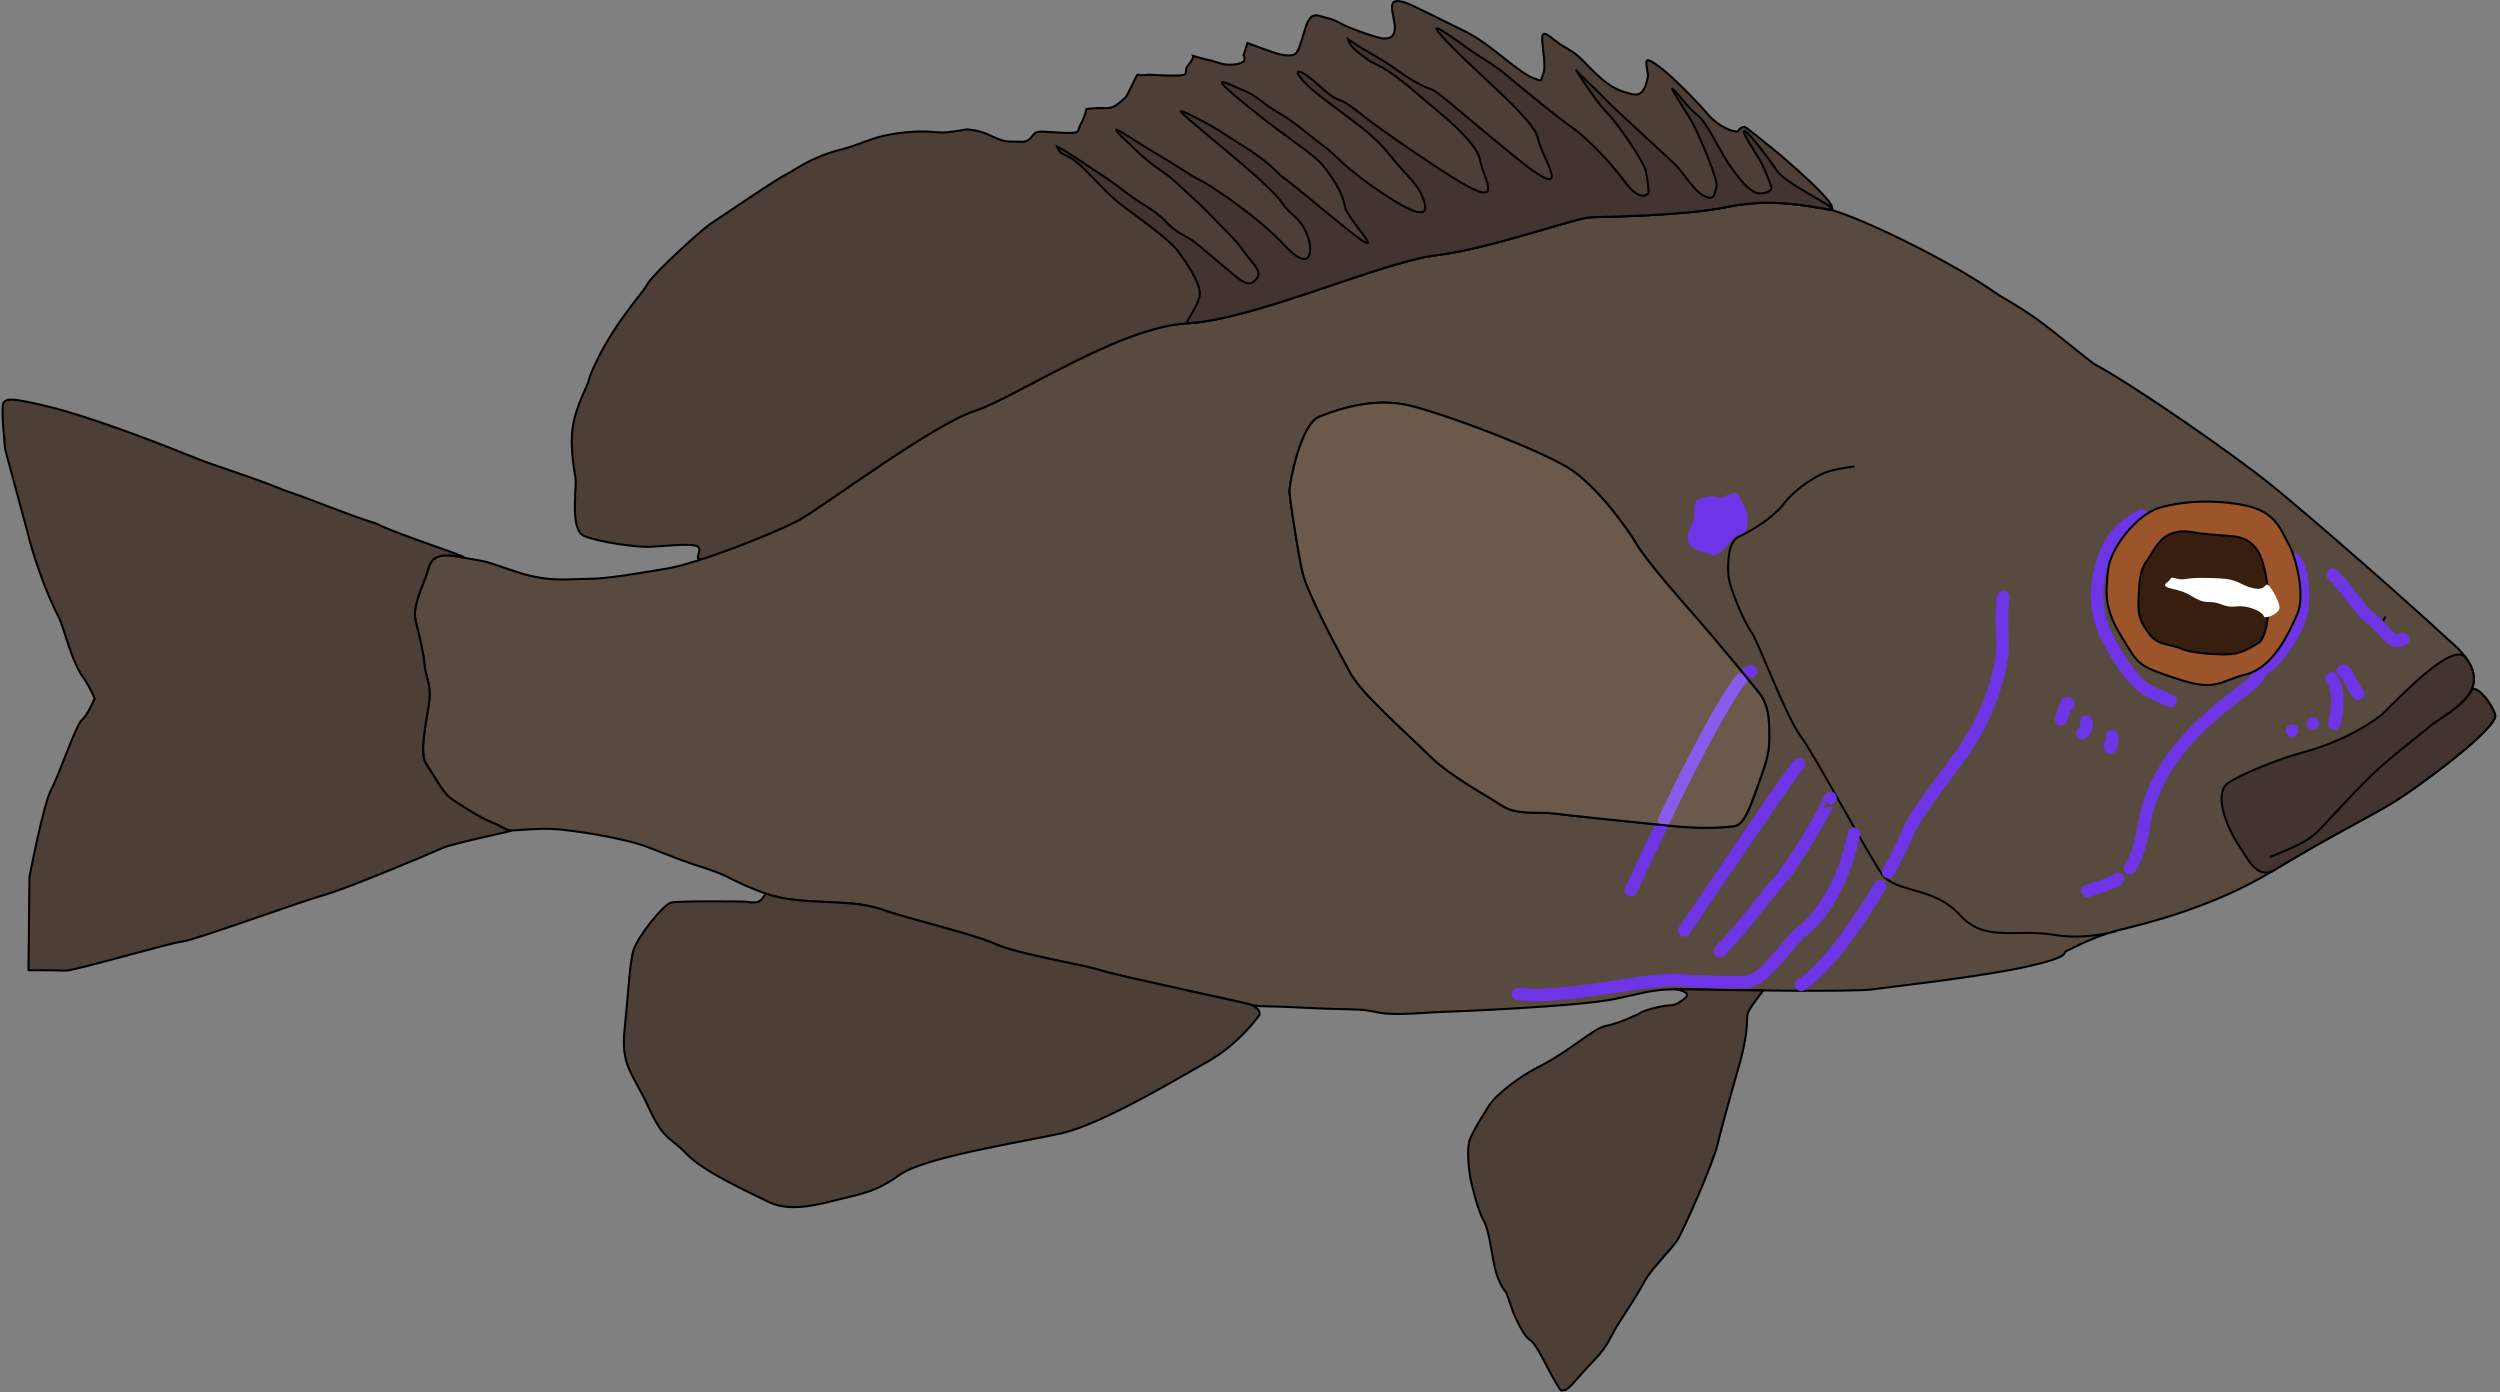 <?xml version="1.0" encoding="UTF-8"?>
<svg xmlns="http://www.w3.org/2000/svg" xmlns:xlink="http://www.w3.org/1999/xlink" width="449pt" height="250pt" viewBox="0 0 449 250" version="1.1">
<rect x="0" y="0" width="449" height="250" fill="#808080" stroke="none"/>
<g id="surface6">
<path style="fill-rule:nonzero;fill:rgb(34.902%,29.02%,24.706%);fill-opacity:1;stroke-width:0.24;stroke-linecap:butt;stroke-linejoin:miter;stroke:rgb(0%,0%,0%);stroke-opacity:1;stroke-miterlimit:4;" d="M 73.802 53.628 C 73.802 53.628 75.765 53.88 76.872 54.223 C 77.982 54.563 80.537 56.093 81.902 57.88 C 83.265 59.668 85.825 61.115 87.102 61.713 C 88.382 62.305 88.382 64.69 88.297 66.138 C 88.212 67.585 86.422 71.668 85.652 72.69 C 84.887 73.71 81.732 82.305 80.027 84.603 C 78.322 86.9 72.1 98.56 70.562 100.603 C 69.027 102.648 64.597 101.965 61.697 105.198 C 58.8 108.43 55.22 106.73 50.785 107.498 C 47.272 108.103 43.71 107.073 43.71 107.073 M 3.45 80.213 C 2.095 78.565 1.987 76.498 5.6 73.485 C 10.94 68.548 21.4 59.413 25.72 55.898 C 30.037 52.378 41.635 44.323 46.295 41.825 C 51.297 37.968 51.977 36.948 57.207 33.94 C 63.347 29.573 74.427 24.465 76.815 24.068 C 79.202 23.673 83.522 22.763 88.412 23.785 C 93.297 24.805 102.277 24.918 104.1 24.975 C 105.915 25.03 115.465 28.55 121.887 29.343 C 128.312 30.138 142.635 36.718 150.535 37.173 C 158.435 37.628 170.2 45.685 175.032 47.273 C 179.862 48.86 192.425 58.278 195.095 59.753 C 197.765 61.228 206.86 64.803 210.328 65.373 C 213.795 65.938 217.203 66.563 219.59 66.563 C 221.978 66.563 224.025 67.015 228.12 65.598 C 232.21 64.178 231.188 64.635 234.313 64.01 C 237.44 63.385 237.61 64.803 237.95 65.938 C 238.29 67.073 239.658 69.68 239.258 71.328 C 238.86 72.975 238.348 74.96 238.235 76.378 C 238.123 77.798 237.498 78.53 237.665 80.405 C 237.838 82.278 238.915 86.475 238.063 87.78 C 237.21 89.085 236.133 91.073 235.335 91.698 C 234.54 92.318 231.64 94.135 230.56 94.53 C 229.483 94.93 228.858 95.498 228.288 95.498 C 227.72 95.498 225.275 95.213 223.288 95.328 C 221.298 95.44 215.215 96.348 212.488 97.425 C 209.76 98.503 208.338 99.073 205.665 99.923 C 202.998 100.773 202.883 101.34 198.96 102.76 C 195.037 104.178 189.412 103.268 185.832 104.518 C 182.25 105.765 175.26 107.355 172.587 108.548 C 169.915 109.738 162.185 110.985 160.537 111.553 C 158.89 112.123 145.42 114.955 143.657 115.41 C 141.895 115.865 142.635 115.58 137.177 115.865 C 131.722 116.148 130.7 115.923 128.765 116.375 C 126.835 116.828 123.422 116.433 121.775 116.375 C 120.127 116.318 105.52 115.75 101.257 114.843 C 96.995 113.935 96.877 113.653 92.162 113.765 C 87.445 113.878 73.86 114.05 71.812 113.765 C 69.77 113.48 58.97 112.29 53.797 111.1 C 48.625 109.91 49.987 109.568 49.422 109.34 C 48.852 109.113 46.295 107.638 43.225 106.9 C 40.157 106.163 32.425 104.235 25.72 100.148 C 19.012 96.063 14.522 93.91 11.682 92.15 C 8.837 90.39 -0.368 83.58 0.145 82.165 C 0.652 80.743 1.947 79.143 2.745 79.2 M 16.57 67.98 C 16 68.378 15.772 68.888 15.772 68.888 M 12.76 70.873 C 13.157 71.668 13.327 72.065 13.327 72.01 " transform="matrix(-1.562,0,0,1.562,448.351,0)"/>
<path style="fill-rule:nonzero;fill:rgb(25.882%,20.784%,18.824%);fill-opacity:1;stroke-width:0.24;stroke-linecap:butt;stroke-linejoin:miter;stroke:rgb(0%,0%,0%);stroke-opacity:1;stroke-miterlimit:4;" d="M 6.707 82.815 C 5.77 82.285 3.487 80.71 2.745 79.2 C 1.947 79.143 0.652 80.743 0.145 82.165 C -0.368 83.58 8.837 90.39 11.682 92.15 C 14.522 93.91 19.012 96.063 25.72 100.148 C 27.65 101.055 28.675 98.56 29.697 97.085 C 30.72 95.61 32.765 91.185 30.72 89.938 C 28.675 88.688 24.47 87.1 22.31 86.53 C 20.15 85.965 16.285 84.603 13.1 82.105 C 10.147 79.155 5.257 74.165 3.632 75.465 C 2.11 77.45 2.412 78.953 3.45 80.213 C 4.445 81.418 6.107 82.398 7.475 83.355 C 8.072 83.923 8.457 84.135 9.122 84.718 C 9.277 84.885 13.165 87.8 15.147 89.938 C 22.032 96.878 19.807 95.95 26.06 98.56 " transform="matrix(-1.562,0,0,1.562,448.351,0)"/>
<path style="fill:none;stroke-width:1.44;stroke-linecap:round;stroke-linejoin:miter;stroke:rgb(43.137%,20.784%,90.196%);stroke-opacity:1;stroke-miterlimit:4;" d="M 47.152 82.965 C 46.887 83.715 47.597 84.298 47.597 84.298 M 49.162 80.993 C 49.6 80.198 49.985 83.13 50.06 82.678 M 44.3 85.903 C 44.812 86.125 43.84 85.035 44.22 84.673 M 56.682 68.625 C 57.095 71.335 56.595 73.73 56.85 75.39 C 57.435 79.185 58.795 82.555 61.01 86.01 C 62.1 87.713 66.865 93.485 67.752 95.978 C 68.54 97.693 69.19 98.948 69.937 100.278 M 70.882 101.905 C 73.407 106.163 76.99 111.365 79.962 113.235 M 15.89 79.785 C 16.42 79.293 17.157 77.055 17.647 77.135 M 18.945 78 C 17.687 79.755 18.622 83.2 18.622 83.2 M 21.1 83.168 L 21.1 83.168 M 23.495 84.01 L 23.495 84.01 M 76.562 91.753 C 76.585 91.728 78.252 95.475 81.92 100.653 C 85.165 104.38 86.11 106.063 89.275 109.363 M 80.162 87.863 C 81.22 88.903 89.447 101.253 93.372 106.98 M 85.727 77.205 C 88.185 77.45 99.32 102.023 99.51 102.35 M 73.865 95.85 C 74.372 98.41 75.802 103.313 79.247 106.61 C 81.652 108.288 83.9 112.765 86.332 112.913 C 88.037 112.965 91.262 112.943 93.94 112.693 C 94.827 112.613 96.612 112.753 99.057 113.103 C 103.235 113.705 108.865 114.738 112.495 114.288 M 23.237 64.315 C 22.215 65.19 21.935 69.355 22.595 71.125 C 23.6 73.843 25.812 76.343 26.107 76.468 C 26.952 76.823 27.585 78.078 27.912 78.385 C 30.175 80.515 39.35 85.74 40.625 95.503 C 41.045 97.555 41.477 98.88 42.147 99.818 M 43.49 101.063 C 44.35 101.598 45.475 101.978 47.01 102.43 M 18.82 66.065 C 17.622 66.998 15.625 70.328 14.427 71.128 C 13.232 71.925 12.17 73.79 11.502 73.66 C 10.837 73.525 10.707 73.525 10.707 73.525 M 40.76 59.273 C 41.69 59.805 44.085 60.738 45.282 64.6 C 46.477 68.463 45.812 71.26 44.615 73.525 C 43.42 75.79 41.69 78.718 39.562 79.653 L 37.435 80.585 " transform="matrix(-1.562,0,0,1.562,448.351,0)"/>
<path style="fill-rule:nonzero;fill:rgb(61.176%,32.941%,16.863%);fill-opacity:1;stroke-width:0.24;stroke-linecap:butt;stroke-linejoin:miter;stroke:rgb(0%,0%,0%);stroke-opacity:1;stroke-miterlimit:4;" d="M 22.907 70.648 C 23.927 72.943 25.72 76.775 28.787 77.54 C 31.857 78.305 32.112 79.58 36.715 78.05 C 41.322 76.518 41.065 76.518 43.112 73.2 C 45.157 69.88 44.902 68.093 44.647 65.54 C 44.39 62.988 41.322 59.16 38.762 58.393 C 36.207 57.625 32.37 57.373 28.787 58.138 C 25.207 58.903 24.697 61.2 23.927 62.478 C 23.162 63.753 21.882 68.35 22.907 70.648 Z M 22.907 70.648 " transform="matrix(-1.562,0,0,1.562,448.351,0)"/>
<path style="fill-rule:nonzero;fill:rgb(21.961%,11.765%,5.882%);fill-opacity:1;stroke-width:0.24;stroke-linecap:butt;stroke-linejoin:miter;stroke:rgb(0%,0%,0%);stroke-opacity:1;stroke-miterlimit:4;" d="M 32.882 61.455 C 30.065 61.713 28.787 61.455 27.51 63.243 C 26.232 65.03 25.495 71.553 27.17 73.798 C 28.362 74.563 29.472 75.243 31.09 75.243 C 32.71 75.243 35.182 75.073 36.29 74.563 C 37.4 74.05 38.935 74.223 39.872 72.943 C 40.81 71.668 41.235 70.988 41.15 69.03 C 41.065 67.073 41.065 65.713 40.212 64.518 C 39.36 63.328 38.762 61.713 37.145 61.285 C 35.525 60.86 35.695 61.2 32.882 61.455 Z M 32.882 61.455 " transform="matrix(-1.562,0,0,1.562,448.351,0)"/>
<path style="fill-rule:nonzero;fill:rgb(29.804%,24.706%,21.961%);fill-opacity:1;stroke-width:0.24;stroke-linecap:butt;stroke-linejoin:miter;stroke:rgb(0%,0%,0%);stroke-opacity:1;stroke-miterlimit:4;" d="M 126.35 0.122 C 125.607 0.115 124.412 0.753 123.935 0.978 C 122.857 1.488 121.262 2.283 120.127 2.85 C 118.99 3.415 118.082 3.755 116.375 4.948 C 114.67 6.14 111.94 8.578 110.747 8.978 C 109.557 9.375 109.952 9.375 109.67 8.693 C 109.385 8.013 109.385 7.555 109.67 5.118 C 109.952 2.678 108.872 4.438 107.052 5.46 C 105.235 6.48 105.062 7.048 103.36 8.638 C 101.652 10.225 100.745 10.45 99.55 10.79 C 98.357 11.13 97.902 10.45 97.562 8.863 C 97.47 8.425 98.077 6.685 97.45 6.935 C 95.79 7.59 91.812 11.788 90.74 13.063 C 89.262 14.818 87.275 15.33 87.16 15.048 C 87.047 14.763 86.707 14.593 86.477 14.593 C 86.25 14.593 84.09 16.41 83.297 17.035 C 82.5 17.655 74.427 24.465 76.815 24.068 C 79.202 23.673 83.522 22.763 88.412 23.785 C 93.297 24.805 102.277 24.918 104.1 24.975 C 105.915 25.03 115.465 28.55 121.887 29.343 C 128.312 30.138 142.635 36.718 150.535 37.173 C 158.435 37.628 170.2 45.685 175.032 47.273 C 179.862 48.86 192.425 58.278 195.095 59.753 C 196.952 60.78 201.92 62.823 205.935 64.16 C 207.695 64.748 206.065 63.215 206.86 62.818 C 207.658 62.423 210.84 62.818 212.375 62.875 C 213.91 62.93 218.285 62.305 219.878 61.625 C 221.47 60.948 220.785 56.518 220.84 55.215 C 220.873 54.54 221.56 51.798 221.183 49.143 C 220.833 46.665 219.42 44.273 219.308 43.64 C 219.195 42.998 218.015 40.423 216.465 38.025 C 214.878 35.568 212.92 33.293 212.6 32.69 C 211.975 31.5 206.408 26.45 205.385 25.768 C 204.36 25.088 197.71 20.55 196.627 20.04 C 195.55 19.53 193.845 18.053 190.15 17.148 C 188.597 16.763 187.077 15.988 185.435 15.615 C 183.165 15.103 180.872 15.063 179.92 15.16 C 178.272 15.33 177.872 15.16 176.907 15.048 C 175.94 14.935 176.225 14.763 174.975 14.99 C 173.725 15.215 173.212 15.615 172.19 16.013 C 171.165 16.41 170.71 16.238 169.632 16.298 C 168.552 16.353 168.437 15.555 167.985 15.275 C 167.527 14.99 166.62 15.215 164.632 15.275 C 162.64 15.33 163.265 15.16 162.757 14.253 C 162.245 13.343 162.127 12.55 162.127 12.55 C 162.127 12.55 161.277 12.38 160.14 12.438 C 159.002 12.493 158.662 12.098 157.982 11.53 C 157.297 10.963 157.47 10.905 156.727 9.488 C 155.99 8.068 156.502 8.75 155.535 8.638 C 154.572 8.523 154.227 8.693 152.07 8.693 C 149.91 8.693 151.102 8.298 150.42 7.5 C 149.737 6.705 149.852 6.425 149.852 6.425 C 149.852 6.425 148.772 6.765 147.92 6.935 C 147.07 7.105 146.385 7.615 144.907 7.388 C 143.427 7.163 144.057 6.365 144.057 6.365 L 143.6 4.948 C 143.6 4.948 141.782 5.628 140.815 5.968 C 139.847 6.31 138.885 6.48 138.312 6.31 C 137.747 6.14 137.575 5.23 136.95 3.248 C 136.325 1.26 135.645 1.773 134.677 2 C 133.71 2.225 133.37 2.45 132.46 2.908 C 131.55 3.36 128.37 4.493 127.857 4.438 C 127.345 4.38 126.547 4.38 126.662 2.908 C 126.715 2.23 127.265 0.61 126.777 0.237 C 126.67 0.155 126.522 0.122 126.35 0.122 Z M 126.35 0.122 " transform="matrix(-1.562,0,0,1.562,448.351,0)"/>
<path style="fill-rule:nonzero;fill:rgb(25.882%,20.784%,18.824%);fill-opacity:1;stroke-width:0.24;stroke-linecap:butt;stroke-linejoin:miter;stroke:rgb(0%,0%,0%);stroke-opacity:1;stroke-miterlimit:4;" d="M 149.085 33.543 C 149.257 32.18 150.535 30.393 151.472 29.03 C 152.41 27.673 155.565 25.46 157.61 23.925 C 159.657 22.393 159.997 21.8 162.3 19.5 C 164.6 17.203 164.92 18.263 165.477 16.863 C 164.37 17.373 162.127 18.99 160.935 19.755 C 159.74 20.523 158.975 21.03 157.44 22.225 C 155.907 23.415 154.285 24.098 153.007 25.46 C 151.727 26.818 150.79 27.075 150.022 27.585 C 149.257 28.098 146.272 30.735 144.995 31.755 C 143.712 32.778 143.202 32.863 142.52 32.01 C 141.837 31.16 143.115 30.225 144.057 28.863 C 144.995 27.5 146.272 26.393 147.89 24.69 C 149.512 22.99 149.425 23.243 151.472 21.288 C 153.52 19.33 153.687 19.84 156.415 17.288 C 157.2 16.398 158.812 15.223 158.687 14.88 C 157.565 15.415 156.332 16.353 153.86 17.8 C 151.387 19.248 150.022 20.265 149.085 20.693 C 148.147 21.118 142.52 24.778 139.365 28.18 C 136.212 31.585 135.957 28.778 136.81 26.818 C 137.66 24.863 138.512 24.948 139.622 23.33 C 140.732 21.713 144.565 18.565 148.232 15.5 C 151.897 12.438 151.897 12.353 150.022 13.288 C 148.147 14.225 147.382 14.65 145.845 15.673 C 144.31 16.693 142.35 17.713 140.387 19.585 C 138.427 21.46 142.52 17.8 134.082 24.778 C 125.64 31.755 132.12 25.288 132.375 23.84 C 132.632 22.393 133.397 21.03 134.677 19.33 C 135.957 17.628 138.257 16.523 143.627 12.18 C 149 7.84 145.59 9.8 144.057 10.393 C 142.52 10.99 141.837 11.928 140.047 12.948 C 138.257 13.968 136.382 15.673 134.847 16.778 C 133.312 17.885 132.715 19.16 127.685 22.478 C 122.657 25.798 122.825 24.18 123.51 22.565 C 124.19 20.948 125.297 20.265 127.26 17.8 C 129.22 15.33 131.352 14.053 135.102 11.16 C 138.852 8.268 138.427 7.075 135.615 9.628 C 132.8 12.18 133.57 10.905 131.777 12.18 C 129.987 13.46 129.902 13.885 121.547 19.415 C 113.19 24.948 116.515 20.693 116.86 18.393 C 117.04 17.153 119.01 15.005 121.547 12.93 C 123.527 11.313 125.9 9.048 128.027 7.798 C 128.215 7.685 129.362 7.128 129.547 7.023 C 130.695 6.125 131.662 5.653 132.057 4.485 C 129.585 6.185 128.197 6.735 126.577 7.928 C 124.957 9.118 123.422 9.968 122.57 10.225 C 121.72 10.48 120.61 11.673 113.022 17.885 C 105.435 24.098 109.865 17.97 110.21 15.925 C 110.55 13.885 116.347 9.203 120.27 5.203 C 124.19 1.203 119.84 4.438 118.052 5.715 C 116.262 6.99 115.577 7.163 113.447 8.948 C 111.315 10.735 107.565 13.8 106.287 14.65 C 105.007 15.5 102.11 18.31 100.235 20.863 C 98.357 23.415 97.59 22.225 97.507 22.225 C 97.42 22.225 97.59 20.438 97.847 19.5 C 98.102 18.565 100.915 14.31 102.277 12.948 C 103.645 11.588 106.2 7.5 105.775 8.098 C 105.347 8.693 103.727 10.053 102.62 11.248 C 101.512 12.438 95.375 17.968 94.35 18.99 C 93.327 20.013 92.302 21.968 91.025 22.565 C 89.747 23.16 89.915 22.053 89.662 21.46 C 89.407 20.863 91.707 15.415 92.475 14.053 C 93.24 12.693 95.375 9.543 94.607 10.31 C 93.837 11.075 93.072 12.18 92.302 12.863 C 91.537 13.543 91.282 13.46 89.49 16.778 C 87.7 20.098 85.825 22.138 84.887 22.225 C 83.95 22.31 83.265 21.885 83.352 21.543 C 83.437 21.203 84.035 19.673 84.46 18.818 C 84.887 17.968 86.677 15.415 86.507 15.075 C 86.337 14.735 83.95 17.8 82.757 19.585 C 81.562 21.373 74.427 24.465 76.815 24.068 C 79.202 23.673 83.522 22.763 88.412 23.785 C 93.297 24.805 102.277 24.918 104.1 24.975 C 105.915 25.03 115.465 28.55 121.887 29.343 C 128.312 30.138 142.635 36.718 150.535 37.173 C 150.935 37.198 148.915 34.903 149.085 33.543 Z M 149.085 33.543 " transform="matrix(-1.562,0,0,1.562,448.351,0)"/>
<path style="fill-rule:nonzero;fill:rgb(29.804%,24.706%,21.961%);fill-opacity:1;stroke-width:0.24;stroke-linecap:round;stroke-linejoin:round;stroke:rgb(0%,0%,0%);stroke-opacity:1;stroke-miterlimit:4;" d="M 94.207 113.713 C 93.947 113.713 93.34 113.738 92.162 113.765 C 90.412 113.805 87.445 113.855 84.3 113.888 C 87.445 118.078 85.227 115.185 86.877 121.823 C 86.877 121.823 89.095 129.538 89.547 131.58 C 90.002 133.623 93.527 141.623 94.21 142.643 C 94.89 143.665 97.277 146.048 97.96 147.353 C 98.645 148.655 99.722 150.303 100.86 152.06 C 101.995 153.823 101.995 154.613 103.87 156.543 C 105.747 158.473 106.657 159.835 107.17 159.835 C 107.677 159.835 107.395 160.23 108.302 158.7 C 109.212 157.165 110.35 154.5 111.147 154.048 C 111.945 153.593 113.077 150.813 113.077 150.813 L 113.82 148.655 C 113.82 148.655 114.725 147.75 115.182 145.65 C 115.635 143.55 115.807 141.453 116.487 140.26 C 117.17 139.068 117.91 135.778 117.91 135.778 C 117.91 135.778 118.595 132.26 117.965 130.843 C 117.34 129.425 115.465 126.53 115.41 126.53 C 115.352 126.53 113.477 124.375 110.01 122.615 C 106.54 120.855 103.757 118.19 102.395 117.963 C 101.027 117.738 98.357 116.488 98.357 116.43 C 98.357 116.375 96.652 115.693 94.89 115.58 C 94.095 115.58 93.127 114.615 93.127 114.615 C 92.61 113.878 94.977 113.705 94.207 113.713 Z M 94.207 113.713 " transform="matrix(-1.562,0,0,1.562,448.351,0)"/>
<path style="fill-rule:nonzero;fill:rgb(29.804%,24.706%,21.961%);fill-opacity:1;stroke-width:0.24;stroke-linecap:round;stroke-linejoin:round;stroke:rgb(0%,0%,0%);stroke-opacity:1;stroke-miterlimit:4;" d="M 198.96 102.76 C 195.037 104.178 189.412 103.268 185.832 104.518 C 182.25 105.765 175.26 107.355 172.587 108.548 C 169.915 109.738 162.185 110.985 160.537 111.553 C 158.89 112.123 145.42 114.955 143.657 115.41 C 141.895 115.865 142.235 116.715 142.235 116.715 C 142.235 116.715 144.51 120.005 148.147 122.05 C 151.785 124.09 160.425 129.313 165.085 130.33 C 169.747 131.353 180.772 133.055 183.612 135.098 C 186.457 137.14 188.047 137.253 191.115 138.048 C 194.185 138.843 196.687 139.185 198.735 138.163 C 200.778 137.14 206.123 134.755 208.053 132.715 C 209.988 130.673 210.67 131.24 212.488 127.268 C 214.308 123.298 215.67 122.615 215.215 118.303 C 214.763 113.993 214.648 110.7 214.19 109.228 C 213.738 107.75 210.783 104.005 209.873 103.78 C 208.963 103.553 201.403 103.665 201.403 103.665 C 199.415 104.005 199.585 103.44 198.96 102.76 Z M 198.96 102.76 " transform="matrix(-1.562,0,0,1.562,448.351,0)"/>
<path style="fill-rule:nonzero;fill:rgb(41.961%,34.902%,29.804%);fill-opacity:1;stroke-width:0.24;stroke-linecap:round;stroke-linejoin:round;stroke:rgb(0%,0%,0%);stroke-opacity:1;stroke-miterlimit:4;" d="M 127.897 46.293 C 127.047 46.298 126.175 46.378 125.3 46.563 C 121.29 47.415 109.185 52.01 106.2 54.138 C 103.215 56.265 100.147 60.435 98.87 62.563 C 97.59 64.69 93.585 69.2 91.795 71.243 C 90.002 73.285 85.91 78.223 84.715 79.753 C 83.522 81.285 83.61 83.498 83.61 84.518 C 83.61 85.54 83.522 86.475 84.547 89.285 C 85.57 92.093 86.337 94.815 87.615 94.988 C 88.895 95.155 91.197 95.325 94.607 94.988 C 98.015 94.648 106.372 93.793 108.332 93.54 C 110.295 93.285 112.595 93.793 114.385 92.603 C 116.175 91.413 120.27 89.285 122.74 86.815 C 125.212 84.348 130.5 79.753 131.777 77.368 C 133.057 74.988 136.81 68.093 137.32 65.625 C 137.832 63.16 138.77 57.288 138.77 56.435 C 138.77 55.585 137.49 48.775 135.36 47.925 C 133.695 47.26 130.935 46.285 127.897 46.293 Z M 127.897 46.293 " transform="matrix(-1.562,0,0,1.562,448.351,0)"/>
<path style="fill-rule:nonzero;fill:rgb(29.804%,24.706%,21.961%);fill-opacity:1;stroke-width:0.24;stroke-linecap:round;stroke-linejoin:round;stroke:rgb(0%,0%,0%);stroke-opacity:1;stroke-miterlimit:4;" d="M 285.765 45.948 C 285.125 45.945 283.925 46.155 281.433 46.763 C 276.998 47.84 269.61 50.618 265.575 52.265 C 261.538 53.913 258.353 54.703 254.433 56.35 C 251.138 57.428 247.273 59.128 243.748 60.21 C 241.19 61.568 231.188 64.635 234.313 64.01 C 237.44 63.385 237.61 64.803 237.95 65.938 C 238.29 67.073 239.658 69.68 239.258 71.328 C 238.86 72.975 238.348 74.96 238.235 76.378 C 238.123 77.798 237.498 78.53 237.665 80.405 C 237.838 82.278 238.915 86.475 238.063 87.78 C 237.21 89.085 236.133 91.073 235.335 91.698 C 234.54 92.318 231.64 94.135 230.56 94.53 C 229.483 94.93 228.858 95.498 228.288 95.498 C 227.72 95.498 234.883 96.915 236.248 97.54 C 237.61 98.163 247.16 102.19 249.828 102.928 C 252.5 103.665 264.778 108.148 266.085 108.263 C 267.39 108.375 278.59 111.665 279.558 111.61 C 280.523 111.553 283.76 111.553 283.76 111.553 L 283.648 100.828 C 283.648 100.828 282.058 92.49 281.148 90.788 C 280.238 89.085 278.303 83.355 277.623 82.788 C 276.94 82.223 276.148 80.293 276.148 80.293 C 276.148 80.293 276.658 79.1 277.34 78.08 C 278.703 76.318 279.44 73.03 280.183 71.155 C 281.945 67.868 283.478 62.988 283.875 61.173 C 283.875 61.173 286.433 51.753 286.433 51.698 C 286.433 51.64 287 46.648 286.603 46.253 C 286.428 46.078 286.265 45.948 285.765 45.948 Z M 285.765 45.948 " transform="matrix(-1.562,0,0,1.562,448.351,0)"/>
<path style=" stroke:none;fill-rule:nonzero;fill:rgb(100%,100%,100%);fill-opacity:1;" d="M 406.965 105.07 C 406.434 105.734 405.77 105.996 404.035 105.465 C 402.301 104.938 401.77 104.004 398.574 103.871 C 395.379 103.734 393.914 103.734 392.449 104.004 C 390.984 104.266 390.051 103.34 389.781 104.004 C 389.512 104.668 387.383 105.199 390.582 105.863 C 393.777 106.527 394.312 108.125 396.711 108.125 C 399.109 108.125 399.238 109.188 401.637 108.922 C 404.035 108.656 406.434 109.984 406.57 110.656 C 406.699 111.32 409.41 110.211 409.41 109.145 C 409.41 108.082 407.496 104.406 406.965 105.07 Z M 406.965 105.07 "/>
<path style=" stroke:none;fill-rule:nonzero;fill:rgb(41.961%,34.902%,29.804%);fill-opacity:1;" d="M 248.512 72.336 C 249.84 72.34 251.203 72.465 252.57 72.754 C 258.836 74.086 277.75 81.266 282.414 84.59 C 287.078 87.914 291.871 94.43 293.867 97.754 C 295.867 101.078 302.125 108.125 304.922 111.32 C 307.723 114.508 314.117 122.223 315.984 124.613 C 317.848 127.008 317.711 130.465 317.711 132.062 C 317.711 133.656 317.848 135.117 316.246 139.508 C 314.648 143.898 313.449 148.148 311.453 148.418 C 309.453 148.68 305.855 148.945 300.527 148.418 C 295.203 147.887 282.145 146.555 279.082 146.156 C 276.016 145.758 272.422 146.555 269.625 144.691 C 266.828 142.832 260.43 139.508 256.57 135.648 C 252.707 131.793 244.445 124.613 242.449 120.891 C 240.449 117.168 234.586 106.398 233.789 102.539 C 232.988 98.688 231.523 89.512 231.523 88.18 C 231.523 86.852 233.523 76.211 236.852 74.883 C 239.453 73.844 243.766 72.32 248.512 72.336 Z M 248.512 72.336 "/>
<path style="fill:none;stroke-width:1.44;stroke-linecap:round;stroke-linejoin:miter;stroke:rgb(52.941%,36.078%,92.157%);stroke-opacity:1;stroke-miterlimit:4;" d="M 86.84 78.125 C 86.897 78.19 86.952 78.255 86.997 78.315 C 89.15 81.075 92.875 88.43 95.7 94.288 " transform="matrix(-1.562,0,0,1.562,448.351,0)"/>
<path style="fill:none;stroke-width:0.24;stroke-linecap:round;stroke-linejoin:round;stroke:rgb(0%,0%,0%);stroke-opacity:1;stroke-miterlimit:4;" d="M 127.897 46.293 C 127.047 46.298 126.175 46.378 125.3 46.563 C 121.29 47.415 109.185 52.01 106.2 54.138 C 103.215 56.265 100.147 60.435 98.87 62.563 C 97.59 64.69 93.585 69.2 91.795 71.243 C 90.002 73.285 85.91 78.223 84.715 79.753 C 83.522 81.285 83.61 83.498 83.61 84.518 C 83.61 85.54 83.522 86.475 84.547 89.285 C 85.57 92.093 86.337 94.815 87.615 94.988 C 88.895 95.155 91.197 95.325 94.607 94.988 C 98.015 94.648 106.372 93.793 108.332 93.54 C 110.295 93.285 112.595 93.793 114.385 92.603 C 116.175 91.413 120.27 89.285 122.74 86.815 C 125.212 84.348 130.5 79.753 131.777 77.368 C 133.057 74.988 136.81 68.093 137.32 65.625 C 137.832 63.16 138.77 57.288 138.77 56.435 C 138.77 55.585 137.49 48.775 135.36 47.925 C 133.695 47.26 130.935 46.285 127.897 46.293 Z M 127.897 46.293 " transform="matrix(-1.562,0,0,1.562,448.351,0)"/>
<path style=" stroke:none;fill-rule:nonzero;fill:rgb(43.137%,20.784%,90.196%);fill-opacity:1;" d="M 304.148 93.398 C 303.879 94.531 302.539 96.332 303.379 97.664 C 304.215 99.004 305.562 98.906 307.027 99.539 C 308.652 100.238 309.645 98.555 311.457 96.566 C 312.305 95.641 313.492 96.016 313.691 94.945 C 314.328 91.594 313.238 91.27 312.414 89.305 C 311.582 87.344 309.699 89.828 308.516 89.305 C 307.336 88.781 305.172 89.477 304.664 90.02 C 304.156 90.562 304.414 92.27 304.148 93.398 Z M 304.148 93.398 "/>
</g>
</svg>

